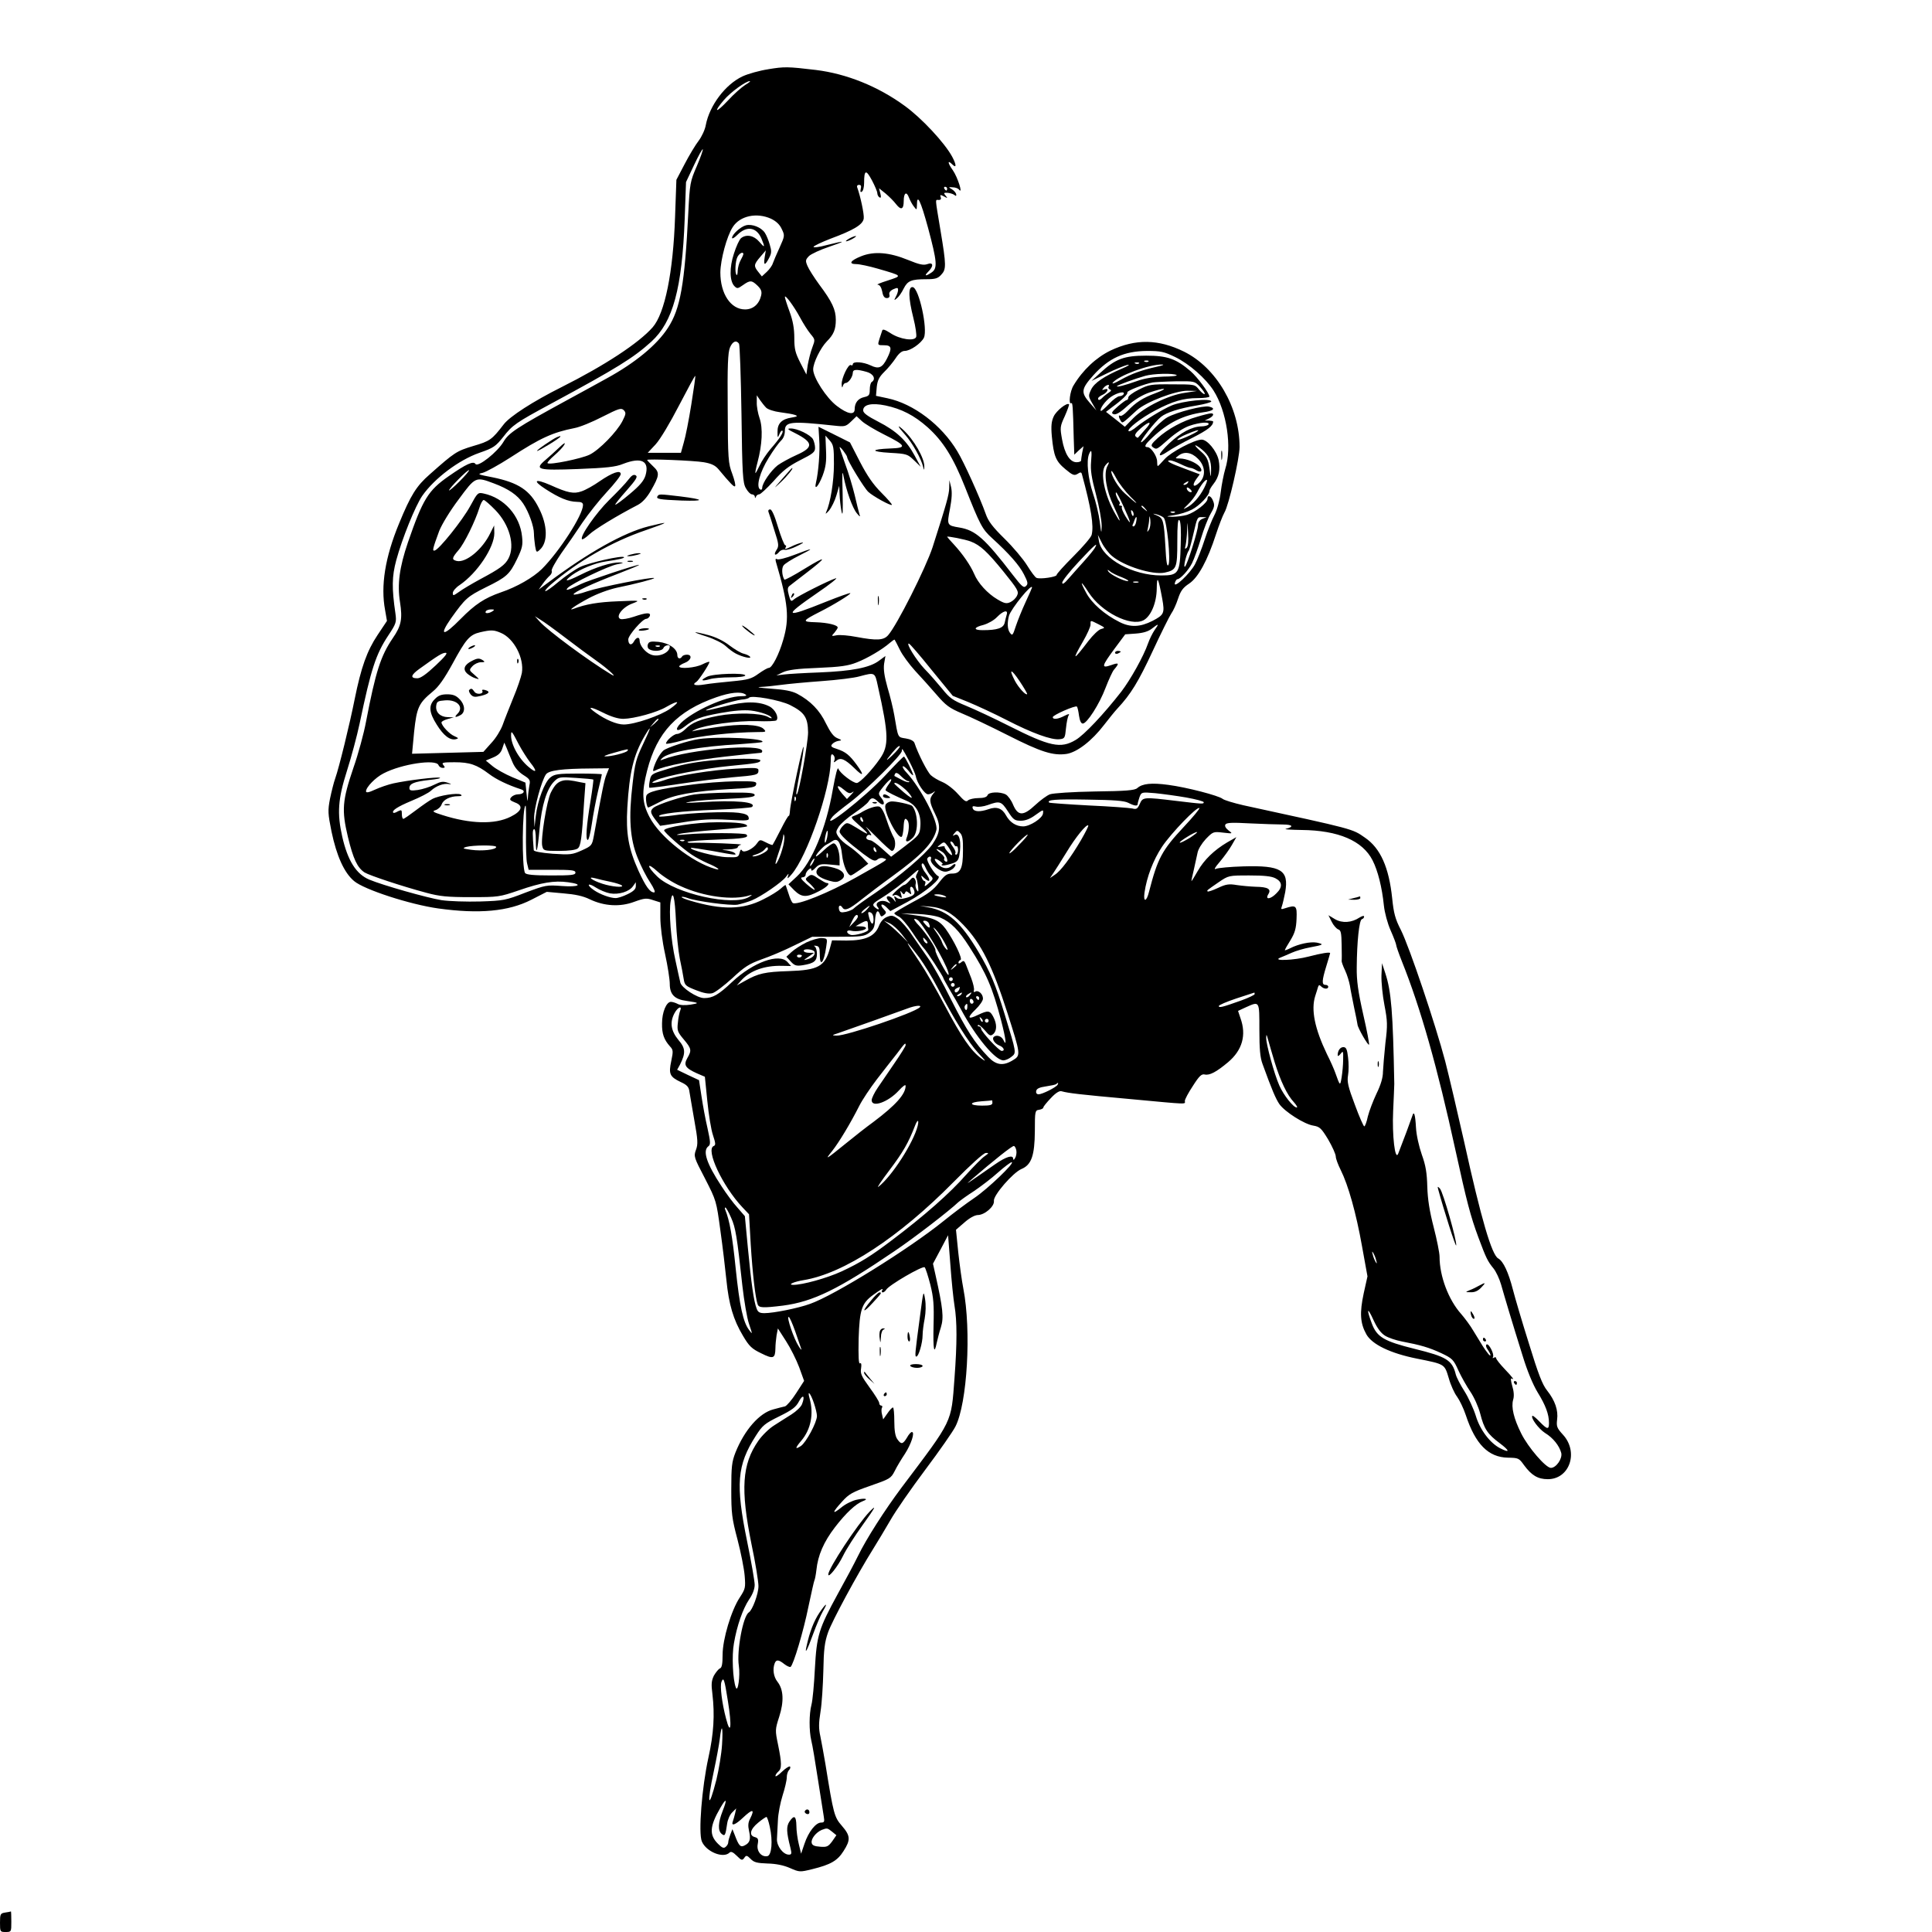 <?xml version="1.0" standalone="no"?>
<!DOCTYPE svg PUBLIC "-//W3C//DTD SVG 20010904//EN"
 "http://www.w3.org/TR/2001/REC-SVG-20010904/DTD/svg10.dtd">
<svg version="1.0" xmlns="http://www.w3.org/2000/svg"
 width="1024pt" height="1024pt" viewBox="0 0 1024 1024"
 preserveAspectRatio="xMidYMid meet">

<g transform="translate(0,1024) scale(0.1,-0.1)"
fill="#000000" stroke="none">
<path d="M4072 9873 c-46 -7 -107 -24 -137 -38 -91 -43 -174 -154 -194 -257
-4 -25 -22 -63 -38 -84 -17 -22 -50 -77 -74 -123 l-44 -84 -7 -196 c-10 -294
-54 -512 -119 -586 -74 -84 -254 -202 -483 -317 -150 -75 -274 -155 -306 -197
-63 -82 -73 -89 -162 -115 -89 -27 -98 -33 -230 -150 -71 -62 -101 -110 -163
-261 -74 -179 -98 -330 -74 -458 l10 -58 -50 -75 c-56 -84 -87 -171 -121 -339
-26 -131 -83 -364 -103 -420 -8 -22 -20 -71 -28 -109 -12 -63 -11 -78 8 -173
27 -129 67 -219 120 -263 53 -45 296 -124 446 -145 216 -30 372 -16 493 46
l82 42 88 -8 c62 -5 104 -14 139 -31 77 -37 161 -42 236 -14 55 20 66 21 101
9 l38 -12 0 -79 c0 -46 10 -126 25 -194 14 -64 25 -135 25 -159 0 -56 26 -82
89 -90 68 -10 70 -12 20 -20 -29 -4 -55 -3 -67 4 -11 6 -28 11 -36 11 -24 0
-47 -55 -47 -114 -1 -55 10 -86 42 -122 17 -18 18 -25 7 -77 -15 -70 -8 -84
50 -112 33 -15 43 -26 46 -50 3 -16 14 -85 26 -152 19 -105 20 -127 9 -157
-13 -35 -11 -40 48 -153 60 -117 60 -119 81 -273 12 -85 26 -204 32 -263 13
-131 37 -212 88 -297 33 -56 47 -69 97 -93 64 -32 74 -28 75 28 0 17 3 47 6
67 l7 37 43 -67 c24 -37 55 -99 70 -139 l26 -72 -42 -65 c-23 -36 -50 -67 -59
-70 -9 -2 -37 -9 -62 -16 -74 -19 -153 -109 -201 -229 -19 -49 -22 -74 -22
-196 0 -126 3 -152 33 -265 18 -69 35 -155 38 -192 5 -63 4 -69 -26 -115 -45
-68 -91 -221 -91 -304 0 -49 -4 -68 -14 -72 -8 -3 -22 -21 -32 -38 -13 -27
-15 -45 -8 -98 13 -110 7 -210 -21 -336 -35 -159 -54 -400 -35 -445 23 -55
114 -92 147 -59 7 7 18 3 38 -17 25 -25 29 -26 40 -11 10 15 14 14 34 -6 17
-18 34 -22 89 -24 44 -1 85 -9 119 -24 50 -22 53 -22 118 -6 98 24 134 45 166
96 38 59 37 81 -9 134 -40 46 -44 60 -87 327 -9 52 -21 119 -27 148 -9 40 -9
69 1 130 7 42 13 140 15 217 2 113 7 152 25 203 21 60 153 305 240 444 22 35
62 102 90 150 27 48 111 169 186 269 75 100 146 202 159 228 63 123 85 509 42
731 -8 41 -20 128 -27 193 l-12 119 44 38 c27 24 54 39 71 40 37 0 90 46 86
75 -4 29 101 150 146 169 53 22 70 71 71 201 0 106 1 110 23 113 12 2 22 7 22
12 0 5 18 27 40 50 26 28 46 40 57 36 36 -10 94 -17 360 -41 323 -30 293 -29
293 -10 0 8 19 44 43 80 33 52 46 64 62 60 26 -6 62 13 124 65 76 64 98 144
66 233 l-13 39 41 19 c74 33 72 36 72 -119 0 -102 4 -148 17 -182 50 -138 70
-184 89 -212 29 -41 133 -107 180 -114 34 -6 42 -13 79 -74 22 -38 40 -78 40
-90 0 -11 12 -43 26 -71 40 -80 82 -229 113 -404 l29 -160 -20 -90 c-22 -103
-19 -158 14 -217 30 -54 128 -101 268 -129 150 -30 146 -28 169 -104 10 -36
30 -80 44 -98 13 -18 34 -61 46 -97 51 -155 120 -224 223 -226 56 -1 59 -2 86
-40 40 -54 73 -74 126 -74 116 0 165 145 79 237 -31 34 -34 43 -30 78 7 50
-11 102 -53 155 -25 31 -47 88 -96 248 -36 114 -74 243 -85 286 -24 93 -51
151 -78 166 -34 18 -90 207 -181 620 -34 151 -79 343 -100 425 -52 197 -189
604 -235 696 -30 58 -38 89 -46 167 -17 164 -62 266 -144 322 -69 48 -52 43
-645 172 -52 12 -102 27 -110 34 -21 17 -189 61 -288 74 -89 12 -137 7 -164
-17 -13 -12 -59 -16 -225 -18 -119 -2 -221 -9 -238 -15 -16 -6 -50 -31 -77
-56 -64 -60 -92 -60 -118 0 -10 25 -28 49 -39 55 -30 16 -91 14 -97 -4 -4 -10
-20 -15 -48 -15 -23 0 -48 -6 -55 -12 -10 -11 -20 -4 -54 34 -23 26 -60 54
-82 63 -22 9 -49 25 -61 36 -19 17 -69 116 -87 171 -4 11 -21 20 -46 24 -44 7
-40 0 -61 123 -6 35 -22 101 -36 147 -17 61 -22 96 -18 126 l7 41 -34 -25
c-49 -37 -143 -55 -314 -62 -82 -3 -168 -8 -190 -11 l-40 -5 35 17 c26 12 74
19 185 23 120 5 161 11 206 29 57 22 136 69 176 104 13 11 24 19 25 16 2 -2
14 -26 28 -54 13 -27 50 -77 80 -110 31 -33 82 -90 114 -127 49 -57 68 -71
134 -99 42 -17 151 -69 242 -115 179 -91 242 -110 313 -100 56 9 134 69 199
154 24 31 56 71 71 87 71 76 111 142 186 303 44 95 89 185 99 200 11 15 27 51
36 79 14 42 26 58 59 80 48 32 97 122 142 261 15 46 35 98 45 116 23 38 80
287 80 347 0 210 -123 420 -294 505 -136 67 -257 69 -390 6 -76 -37 -147 -103
-196 -185 -19 -30 -28 -103 -12 -94 7 5 9 -16 13 -185 l3 -88 24 23 25 22 -7
-34 c-3 -18 -6 -37 -6 -42 0 -5 -11 -9 -24 -9 -35 0 -63 44 -77 122 -11 62
-11 67 15 123 14 32 24 60 22 62 -11 11 -67 -34 -81 -64 -12 -26 -15 -50 -10
-106 10 -105 21 -132 72 -174 38 -32 47 -35 64 -25 15 10 20 10 23 0 50 -184
64 -274 52 -323 -3 -13 -47 -64 -96 -113 -50 -50 -90 -94 -90 -100 0 -10 -86
-23 -106 -15 -7 2 -29 32 -50 66 -21 34 -75 98 -120 142 -62 61 -86 92 -99
130 -32 90 -116 276 -151 333 -83 139 -232 252 -370 281 l-61 13 4 47 c4 36
13 53 40 80 19 18 46 51 60 72 17 26 33 39 48 39 30 0 87 40 102 70 21 46 -26
262 -59 268 -25 5 -24 -56 3 -163 12 -47 18 -92 15 -101 -9 -24 -86 -13 -136
20 -29 19 -42 23 -44 14 -2 -7 -9 -28 -15 -45 -10 -33 -10 -33 25 -33 40 0 43
-15 16 -69 -25 -50 -44 -59 -87 -38 -40 19 -95 23 -95 6 0 -5 -4 -8 -10 -4
-13 8 -50 -69 -49 -102 1 -17 3 -21 6 -10 2 9 9 17 15 17 15 0 37 31 38 53 0
20 19 21 73 6 37 -10 51 -39 27 -54 -5 -3 -10 -21 -10 -40 0 -29 -4 -34 -30
-40 -32 -7 -50 -30 -50 -64 0 -33 -38 -26 -94 17 -56 42 -126 151 -126 194 0
35 39 114 72 148 37 37 48 64 48 115 0 53 -19 95 -88 187 -27 37 -55 81 -62
98 -12 28 -11 33 8 53 12 11 59 33 104 48 97 33 93 36 -10 10 -40 -11 -72 -15
-70 -9 2 5 42 24 88 42 127 47 174 76 178 108 3 23 -18 119 -34 163 -4 9 0 15
9 15 11 0 13 -6 9 -22 -3 -14 -2 -19 6 -14 7 4 12 25 12 46 0 70 10 73 41 15
16 -30 29 -61 29 -69 0 -8 5 -18 11 -22 9 -5 10 1 5 21 l-7 27 35 -28 c19 -16
44 -41 56 -57 26 -33 40 -27 40 18 0 43 15 53 28 17 6 -15 17 -36 26 -47 15
-20 15 -19 16 7 0 65 19 26 59 -120 48 -180 51 -214 19 -236 -32 -22 -42 -20
-18 4 30 30 27 52 -5 40 -20 -7 -41 -3 -102 22 -100 41 -180 47 -248 20 -58
-23 -70 -42 -26 -42 17 0 68 -11 113 -24 134 -39 132 -37 53 -63 -38 -12 -62
-22 -53 -22 11 -1 19 -13 24 -36 4 -25 12 -35 24 -35 12 0 17 6 14 18 -3 11 4
21 21 29 21 9 25 9 25 -4 0 -8 -5 -24 -12 -36 -10 -20 -10 -21 6 -8 10 8 26
31 36 52 21 41 40 49 121 49 45 0 60 4 77 23 28 29 28 49 -3 235 -30 181 -29
162 -9 162 10 0 14 5 10 15 -5 13 -2 14 17 4 20 -11 21 -11 9 4 -12 14 -10 16
10 15 13 -1 29 -6 36 -11 9 -8 12 -6 10 4 -2 8 -12 19 -23 26 -19 11 -19 12 5
10 14 0 29 -6 33 -12 23 -29 -7 66 -33 103 -28 39 -29 57 -2 30 22 -22 22 -2
-1 41 -40 74 -162 205 -252 270 -141 103 -308 170 -470 190 -151 18 -167 18
-253 4z m-122 -83 c-19 -12 -61 -49 -92 -83 -64 -68 -80 -66 -21 3 36 42 116
100 137 100 6 0 -5 -9 -24 -20z m-257 -431 c-35 -81 -37 -90 -45 -249 -19
-377 -42 -507 -108 -608 -58 -90 -173 -185 -325 -268 -39 -22 -133 -73 -208
-114 -270 -147 -310 -174 -338 -221 -32 -55 -137 -138 -149 -118 -11 17 -49 0
-142 -65 -109 -76 -137 -122 -216 -351 -45 -132 -57 -222 -42 -316 14 -89 7
-126 -38 -191 -64 -94 -91 -177 -142 -443 -11 -60 -41 -171 -67 -245 -59 -174
-63 -223 -29 -366 28 -116 50 -163 88 -188 26 -16 197 -73 328 -108 70 -19
111 -23 235 -23 147 0 152 1 255 36 118 41 187 53 260 43 85 -11 59 -27 -32
-20 -81 6 -86 5 -193 -35 -105 -41 -116 -43 -240 -47 -72 -2 -164 1 -205 7
-75 12 -312 79 -383 109 -69 29 -114 100 -143 227 -28 125 -23 199 25 350 23
72 53 184 67 250 61 291 86 367 152 467 42 63 44 71 38 115 -20 137 -19 197 4
283 31 115 101 288 138 342 65 93 194 190 303 228 75 26 86 34 126 84 49 63
66 75 253 176 352 190 437 243 532 329 115 105 163 281 177 651 l7 195 42 89
c23 49 44 87 47 85 2 -3 -12 -43 -32 -90z m1327 -119 c0 -5 -2 -10 -4 -10 -3
0 -8 5 -11 10 -3 6 -1 10 4 10 6 0 11 -4 11 -10z m-934 -159 c27 -13 46 -30
57 -54 17 -35 17 -37 -11 -99 -16 -35 -32 -72 -36 -84 -3 -11 -18 -32 -32 -45
l-26 -24 -19 24 c-25 31 -24 39 11 80 l29 34 -6 -36 c-7 -45 1 -47 23 -5 14
26 14 38 4 71 -6 22 -18 51 -26 63 -19 29 -67 48 -100 40 -28 -7 -74 -48 -74
-67 0 -6 12 0 27 15 50 51 103 43 129 -19 20 -48 18 -51 -12 -16 -28 33 -68
41 -96 19 -9 -7 -26 -44 -38 -82 -25 -75 -23 -147 3 -173 14 -14 18 -13 45 6
38 27 47 26 78 -4 19 -19 23 -31 18 -52 -11 -46 -43 -73 -85 -73 -76 0 -131
83 -131 196 1 68 34 192 66 241 38 59 126 78 202 44z m-146 -188 c-1 -5 -7
-19 -15 -33 -8 -14 -14 -38 -15 -54 0 -16 -3 -27 -6 -23 -10 10 -7 73 5 96 11
20 31 29 31 14z m300 -335 c17 -32 42 -71 56 -88 25 -30 25 -30 9 -73 -9 -23
-19 -65 -24 -92 l-7 -50 -32 62 c-27 53 -32 73 -32 132 0 49 -7 90 -25 139
-14 38 -25 73 -25 78 0 16 48 -49 80 -108z m-323 -140 c4 -7 10 -175 13 -373
4 -320 7 -364 23 -392 10 -18 24 -33 32 -33 8 0 15 -6 16 -12 0 -10 2 -10 6 0
2 6 10 12 17 12 7 0 41 32 76 70 49 56 79 79 141 111 68 34 79 43 79 65 0 14
-5 34 -11 46 -13 23 -83 58 -119 57 -20 0 -16 -5 25 -25 96 -49 98 -75 8 -115
-38 -17 -83 -42 -101 -55 -36 -28 -82 -95 -82 -119 0 -9 -5 -13 -11 -9 -23 14
-2 91 45 167 25 41 55 82 66 92 12 11 20 31 20 51 0 50 31 53 263 28 54 -6 60
-5 88 22 l29 28 28 -26 c15 -14 68 -46 118 -71 118 -59 123 -71 32 -74 -105
-4 -105 -17 -1 -23 89 -5 94 -7 128 -40 l35 -34 -32 59 c-43 80 -97 131 -193
180 -58 30 -80 46 -80 60 0 31 45 41 118 26 85 -18 152 -52 224 -116 81 -73
135 -158 198 -317 79 -200 91 -223 143 -270 91 -83 144 -143 169 -192 21 -41
23 -51 11 -62 -12 -12 -22 -3 -70 59 -149 194 -198 237 -283 251 -66 11 -67
12 -50 99 10 53 12 89 6 115 l-9 37 -1 -41 c-1 -37 -14 -83 -88 -314 -36 -110
-190 -416 -236 -467 -24 -27 -60 -29 -167 -9 -41 8 -88 12 -105 9 -29 -6 -30
-5 -12 14 9 11 17 23 17 27 0 13 -53 26 -117 28 -74 2 -72 7 22 55 74 37 167
95 162 99 -2 3 -60 -18 -128 -45 -223 -90 -232 -81 -49 45 69 47 114 83 100
79 -36 -11 -202 -94 -222 -112 -15 -13 -18 -11 -27 23 -8 29 -7 40 3 48 8 6
47 37 88 68 115 88 113 97 -5 25 -58 -36 -108 -63 -110 -59 -13 23 -15 61 -4
75 6 9 44 33 82 52 86 43 79 44 -25 4 -44 -17 -85 -27 -91 -23 -8 5 -10 1 -7
-12 66 -224 73 -301 39 -416 -22 -77 -59 -148 -76 -148 -7 0 -31 -14 -55 -31
-37 -27 -55 -32 -139 -40 -53 -5 -120 -12 -148 -17 -49 -8 -68 -2 -42 14 12 7
69 94 69 105 0 4 -17 -2 -37 -12 -37 -19 -123 -26 -123 -11 0 4 14 13 30 19
34 13 41 43 11 43 -11 0 -23 -4 -26 -10 -10 -16 -25 -11 -25 8 0 33 -45 64
-100 70 -41 4 -51 1 -56 -13 -4 -10 -1 -21 7 -26 22 -14 69 -10 75 6 6 15 34
21 34 8 -1 -34 -62 -59 -101 -42 -30 12 -59 49 -59 74 0 21 -17 19 -30 -5 -13
-24 -30 -18 -30 11 0 22 76 109 95 109 7 0 15 7 19 15 7 20 -18 19 -85 -4 -30
-10 -61 -15 -70 -12 -29 11 10 63 62 82 44 17 44 17 -76 12 -103 -4 -170 -15
-235 -40 -35 -13 9 18 80 56 45 24 105 46 150 56 94 19 201 47 197 51 -8 8
-289 -48 -354 -70 -40 -14 -73 -21 -73 -16 0 11 102 58 238 110 62 24 111 44
109 46 -4 5 -276 -85 -309 -102 -16 -8 -40 -19 -54 -25 -22 -8 -25 -7 -16 4
20 23 215 117 262 126 37 7 39 9 14 10 -43 1 -127 -25 -208 -66 -76 -38 -94
-39 -44 -1 44 32 122 64 178 72 75 11 102 18 97 23 -10 10 -183 -29 -232 -52
-27 -13 -79 -49 -115 -79 -35 -30 -67 -52 -70 -49 -3 3 11 18 30 35 145 124
323 227 503 288 127 44 131 49 14 20 -131 -33 -318 -138 -532 -298 l-50 -37
22 31 c12 17 29 36 37 43 8 7 13 18 10 25 -3 7 20 48 50 92 31 43 82 117 113
164 32 47 90 120 130 163 40 43 73 85 73 94 0 24 -45 8 -112 -38 -31 -22 -74
-46 -95 -53 -42 -15 -73 -9 -166 33 -83 36 -97 25 -26 -21 74 -48 121 -67 167
-68 24 0 32 -5 32 -17 0 -52 -125 -246 -218 -339 -46 -45 -132 -95 -218 -124
-86 -30 -136 -63 -212 -140 -93 -95 -118 -93 -51 3 76 106 86 115 184 164 110
54 126 68 166 151 27 56 31 73 26 118 -11 111 -95 205 -203 228 -31 7 -33 5
-72 -67 -41 -75 -165 -230 -188 -235 -14 -4 -11 9 24 104 14 35 57 106 103
167 89 121 90 121 186 85 78 -29 126 -62 156 -107 30 -45 57 -121 57 -159 0
-15 3 -44 6 -65 6 -36 8 -37 25 -21 44 39 42 130 -5 221 -47 95 -109 135 -245
163 -79 15 -83 17 -52 24 18 5 84 41 146 81 160 104 224 133 340 156 28 5 94
32 148 60 87 44 99 48 113 35 13 -14 12 -20 -7 -58 -30 -58 -123 -153 -174
-178 -43 -21 -213 -56 -223 -45 -3 3 13 21 36 41 23 20 47 45 53 57 8 14 -2 9
-27 -15 -22 -21 -54 -50 -73 -66 -60 -51 -43 -56 172 -48 152 6 200 11 239 27
98 38 142 16 119 -62 -9 -28 -30 -53 -84 -98 -39 -33 -73 -58 -76 -56 -2 2 25
36 60 75 50 57 60 73 49 80 -11 7 -22 1 -40 -23 -13 -18 -59 -66 -101 -107
-70 -69 -158 -195 -144 -208 3 -3 20 8 38 25 28 27 146 99 258 157 24 13 47
38 68 74 47 82 49 97 12 131 -17 16 -31 31 -31 33 0 7 247 -3 300 -12 41 -7
61 -17 78 -37 65 -78 83 -96 88 -90 4 4 -3 33 -15 66 -21 55 -23 76 -24 347
-2 225 1 296 12 322 14 33 34 41 48 20z m2311 -70 c76 -37 163 -114 204 -178
70 -110 99 -301 62 -416 -8 -27 -19 -82 -24 -123 -5 -42 -19 -93 -33 -120 -13
-25 -37 -84 -52 -131 -15 -47 -38 -105 -51 -130 -26 -50 -116 -134 -107 -100
3 11 9 20 13 20 15 0 59 47 78 85 11 22 32 81 47 130 15 50 38 109 51 131 20
34 23 46 14 68 -10 28 -30 36 -30 12 0 -21 -65 -71 -109 -85 -21 -6 -56 -10
-77 -10 -37 1 -37 2 11 9 28 4 69 17 92 29 40 20 93 76 93 98 0 6 9 22 21 37
30 38 38 78 28 128 -11 49 -60 108 -90 108 -38 0 -163 -66 -196 -103 -18 -20
-34 -37 -36 -37 -3 0 -4 11 -4 24 0 28 -32 75 -50 76 -22 0 -15 14 25 51 83
79 164 119 270 134 54 7 68 21 30 30 -30 7 -170 -29 -221 -57 -23 -13 -62 -49
-87 -80 -24 -31 -48 -54 -52 -52 -8 5 74 110 106 135 29 23 97 45 189 60 42 7
77 17 77 21 0 19 -153 3 -210 -21 -48 -20 -145 -80 -183 -111 -21 -18 -41 -29
-45 -25 -11 10 67 71 142 110 91 48 148 65 224 65 34 0 62 4 62 8 0 18 -64
104 -100 135 -77 66 -124 82 -235 82 -117 0 -163 -17 -243 -91 l-47 -43 80 39
c44 22 94 42 110 46 17 3 6 -5 -27 -19 -96 -41 -148 -76 -165 -112 -15 -32
-15 -35 6 -72 l22 -38 -35 40 c-48 55 -46 73 19 146 82 91 163 128 284 129 74
0 91 -4 149 -32z m-141 -24 c-3 -3 -12 -4 -19 -1 -8 3 -5 6 6 6 11 1 17 -2 13
-5z m-50 -10 c-3 -3 -12 -4 -19 -1 -8 3 -5 6 6 6 11 1 17 -2 13 -5z m93 -18
c-84 -19 -130 -36 -190 -69 -31 -18 -49 -24 -42 -15 30 37 194 98 262 96 14 0
0 -6 -30 -12z m106 -44 c7 -4 -25 -8 -70 -8 -55 -2 -100 -9 -141 -24 -62 -22
-105 -33 -105 -27 0 5 99 41 150 55 42 12 150 15 166 4z m-2572 -156 c-13 -82
-31 -173 -40 -202 l-15 -54 -88 0 -88 0 42 45 c24 26 76 113 124 206 46 88 84
159 86 157 2 -2 -8 -70 -21 -152z m2697 93 c16 -18 27 -34 24 -37 -3 -4 -16 7
-29 22 -23 29 -23 29 -143 29 -113 1 -124 -1 -177 -28 -31 -15 -56 -34 -56
-42 0 -7 -3 -13 -8 -13 -4 0 -25 -15 -47 -34 -33 -29 -37 -36 -23 -41 12 -5
35 8 74 44 39 34 77 57 117 71 82 27 107 25 31 -4 -67 -25 -104 -48 -148 -95
-16 -17 -33 -28 -38 -25 -11 7 -10 -7 2 -26 10 -15 5 -18 86 56 49 44 206 104
269 103 l50 -1 -65 -10 c-86 -12 -213 -74 -273 -134 l-45 -46 -50 40 -50 39
31 24 c54 39 87 71 82 79 -5 8 93 46 135 53 14 2 69 5 123 6 99 1 99 1 128
-30z m-485 2 c-4 -5 0 -12 6 -15 10 -3 8 -8 -4 -16 -9 -6 -24 -17 -32 -25 -16
-17 -26 -19 -26 -7 0 5 11 14 25 20 27 13 35 38 9 28 -14 -5 -15 -4 -4 9 13
16 35 21 26 6z m79 -41 c-3 -5 -13 -10 -22 -10 -9 0 -34 -18 -55 -41 -22 -23
-41 -39 -43 -37 -9 9 23 54 54 75 34 23 77 32 66 13z m-1894 -71 c9 -9 42 -20
74 -24 32 -4 67 -10 78 -14 17 -6 14 -9 -17 -14 -53 -8 -76 -32 -75 -76 0 -33
1 -34 10 -12 5 13 12 21 16 18 7 -8 -14 -41 -64 -98 -21 -25 -47 -64 -57 -87
-11 -23 -21 -41 -22 -39 -2 2 3 27 11 57 25 94 29 181 11 233 -9 26 -16 64
-15 85 l0 37 17 -25 c9 -13 24 -32 33 -41z m2008 -116 c-18 -21 -35 -40 -37
-42 -1 -3 -7 0 -13 6 -7 7 1 20 26 42 49 43 66 39 24 -6z m302 -106 c37 -31
49 -59 48 -109 -1 -43 -2 -43 -9 12 -7 46 -14 60 -46 88 -20 17 -33 32 -28 32
5 -1 21 -11 35 -23z m-588 -64 c-4 -45 2 -84 26 -174 17 -65 30 -137 30 -165
-1 -46 -2 -45 -10 21 -5 39 -21 106 -36 150 -26 78 -36 171 -21 208 13 31 16
18 11 -40z m566 16 c40 -39 43 -94 8 -127 -30 -29 -42 -17 -17 18 l19 26 -80
30 c-77 28 -106 44 -76 44 7 0 32 -9 55 -20 22 -11 46 -20 52 -20 5 0 19 -5
30 -12 25 -16 37 -4 19 18 -18 22 -71 44 -106 44 -26 0 -26 1 -7 15 31 24 69
18 103 -16z m-480 -40 c-20 -39 -6 -129 34 -212 38 -81 42 -100 10 -44 -59
100 -84 224 -54 261 19 23 24 20 10 -5z m-3434 -81 c-30 -30 -55 -51 -55 -47
0 11 100 112 106 107 2 -3 -21 -30 -51 -60z m3558 -82 c52 -50 32 -39 -31 19
-34 30 -72 93 -72 117 1 7 12 -9 26 -36 14 -27 49 -72 77 -100z m389 47 c-25
-48 -60 -87 -92 -103 -22 -12 -21 -10 6 16 17 16 39 45 49 64 19 39 46 72 52
66 3 -2 -4 -21 -15 -43z m-87 27 c-3 -5 -12 -10 -18 -10 -7 0 -6 4 3 10 19 12
23 12 15 0z m21 -47 c-7 -7 -26 7 -26 19 0 6 6 6 15 -2 9 -7 13 -15 11 -17z
m-360 -79 c40 -88 43 -105 9 -50 -13 22 -22 43 -19 48 3 4 0 8 -7 8 -7 0 -9 3
-6 7 4 3 3 11 -2 17 -11 15 -22 46 -15 46 3 0 21 -34 40 -76z m-3330 -18 c75
-78 105 -187 69 -256 -18 -34 -45 -54 -150 -110 -44 -24 -95 -54 -112 -67 -30
-21 -33 -22 -33 -6 0 10 16 29 36 42 94 64 184 200 184 275 l-1 41 -20 -40
c-42 -88 -131 -160 -179 -148 -27 7 -25 16 10 57 31 35 89 154 111 225 7 23
17 41 23 41 5 0 33 -24 62 -54z m3445 7 c13 -16 12 -17 -3 -4 -10 7 -18 15
-18 17 0 8 8 3 21 -13z m-63 -34 c-3 -8 -7 -3 -11 10 -4 17 -3 21 5 13 5 -5 8
-16 6 -23z m219 15 c-3 -3 -12 -4 -19 -1 -8 3 -5 6 6 6 11 1 17 -2 13 -5z
m-59 -28 c17 -16 38 -227 25 -250 -7 -13 -12 14 -16 96 -8 139 -12 152 -45
166 -26 11 -26 11 -2 6 14 -4 31 -11 38 -18z m-78 -63 c-10 -16 -11 -15 -6 7
3 14 7 36 7 50 2 19 3 18 6 -7 2 -18 -1 -41 -7 -50z m-68 42 c-2 -14 -9 -25
-14 -25 -5 0 -7 3 -5 8 2 4 7 15 10 25 9 25 15 21 9 -8z m351 15 c-15 -6 -23
-18 -23 -33 0 -28 -56 -207 -69 -220 -5 -5 -5 10 1 34 6 24 14 46 18 49 3 3
14 41 24 85 22 96 22 95 49 94 l22 0 -22 -9z m-115 -138 c-4 -151 -11 -162
-103 -162 -150 0 -312 88 -330 180 l-6 35 21 -42 c12 -24 36 -55 54 -70 64
-54 214 -101 279 -88 63 14 67 24 67 164 0 90 3 122 11 114 7 -7 10 -53 7
-131z m31 -16 c-9 -8 -10 -5 -5 14 3 14 7 50 8 80 2 52 2 51 5 -14 3 -45 0
-73 -8 -80z m-1144 34 c50 -19 88 -54 174 -160 75 -93 82 -105 72 -126 -6 -14
-22 -29 -35 -35 -21 -10 -32 -8 -69 14 -53 31 -104 87 -124 136 -19 44 -60
104 -107 155 -20 21 -36 40 -36 41 0 5 97 -14 125 -25z m658 -34 c-5 -9 -30
-40 -56 -69 -26 -28 -62 -70 -82 -92 -24 -28 -35 -35 -35 -23 0 9 39 59 88
111 83 89 105 108 85 73z m144 -156 c26 -11 40 -19 30 -20 -22 0 -93 35 -103
52 -6 10 -4 10 9 0 8 -8 37 -22 64 -32z m213 -113 c14 -77 10 -86 -52 -118
-65 -33 -117 -35 -174 -6 -80 40 -147 99 -177 155 -36 66 -29 67 13 2 67 -104
221 -182 290 -148 40 21 70 92 71 168 1 74 8 60 29 -53z m-127 86 c-7 -2 -19
-2 -25 0 -7 3 -2 5 12 5 14 0 19 -2 13 -5z m-563 -27 c0 -2 -15 -36 -34 -77
-19 -41 -42 -98 -52 -128 -16 -49 -18 -52 -31 -35 -14 19 -15 54 -5 91 12 38
122 174 122 149z m-2860 -126 c-20 -13 -43 -13 -35 0 3 6 16 10 28 10 18 0 19
-2 7 -10z m2726 -17 c-3 -10 -8 -30 -11 -44 -7 -28 -38 -39 -117 -39 -51 0
-48 15 5 28 24 7 55 24 72 42 32 33 59 40 51 13z m-2341 -122 c55 -42 129 -97
166 -123 60 -42 119 -97 79 -73 -124 75 -336 232 -380 281 l-25 28 30 -19 c17
-10 75 -52 130 -94z m2828 70 c35 -18 36 -19 13 -25 -13 -3 -43 -32 -67 -63
-81 -107 -90 -108 -29 -3 22 38 40 78 40 89 0 25 -3 25 43 2z m297 -30 c-11
-16 -27 -48 -35 -71 -24 -69 -93 -192 -142 -256 -92 -118 -196 -229 -242 -256
-79 -47 -136 -35 -354 75 -79 40 -180 87 -226 106 -71 29 -88 41 -127 90 -26
31 -67 79 -94 106 -45 48 -99 136 -83 134 5 0 59 -63 120 -139 l113 -138 82
-33 c46 -19 137 -61 203 -95 136 -70 238 -107 281 -102 27 3 29 6 34 58 3 30
9 61 14 68 6 10 0 9 -22 -2 -34 -18 -62 -21 -62 -7 0 11 121 64 128 56 3 -3 8
-24 11 -48 4 -27 11 -42 20 -42 22 0 88 102 121 190 17 44 37 87 44 95 30 35
28 40 -14 25 -55 -19 -52 -7 19 89 l55 74 56 4 c39 3 66 11 85 26 37 29 40 28
15 -7z m-3466 -15 c70 -29 125 -134 112 -213 -4 -21 -24 -81 -46 -133 -21 -52
-47 -117 -56 -143 -10 -27 -36 -70 -60 -95 l-42 -47 -188 -5 c-104 -3 -189 -5
-190 -5 0 0 5 52 11 117 14 129 24 151 99 213 31 25 61 68 105 148 70 129 90
153 146 166 57 13 72 13 109 -3z m843 -72 c-3 -3 -12 -4 -19 -1 -8 3 -5 6 6 6
11 1 17 -2 13 -5z m-1188 -101 c-50 -47 -80 -68 -97 -68 -39 0 -35 17 11 50
100 72 121 85 139 85 13 0 -3 -20 -53 -67z m3135 -152 c-7 -8 -46 35 -65 71
-34 66 -20 65 25 -2 24 -36 42 -67 40 -69z m-791 42 c58 -258 59 -315 11 -384
-41 -60 -107 -129 -123 -129 -21 0 -90 53 -97 75 -5 13 -15 -28 -30 -110 -35
-204 -111 -387 -191 -461 l-44 -41 31 -32 c39 -38 65 -39 130 -5 45 23 64 44
41 44 -4 0 -24 11 -44 24 -31 22 -38 23 -54 10 -17 -13 -17 -15 11 -39 15 -15
26 -28 24 -31 -3 -2 -22 12 -44 31 -28 25 -34 34 -21 35 9 0 17 6 17 14 0 7 7
19 15 26 12 10 15 10 15 -1 0 -7 9 -3 21 10 19 20 29 23 75 19 l54 -5 0 33 c0
42 -16 84 -32 84 -7 0 -30 -16 -51 -36 -21 -20 -40 -35 -42 -33 -5 6 38 54 55
62 8 4 22 12 32 19 27 19 44 -5 51 -72 6 -56 29 -110 47 -110 4 0 26 14 50 31
l42 31 -33 35 c-19 19 -51 46 -71 59 -21 13 -45 35 -54 49 -15 23 -15 27 2 54
11 16 47 48 82 71 35 24 69 51 75 61 15 24 26 24 53 -2 28 -26 40 -9 15 22
-18 23 -18 24 12 61 17 21 34 38 39 38 5 0 0 -12 -11 -26 -11 -15 -19 -29 -17
-33 5 -7 53 -31 112 -56 51 -21 77 -70 72 -135 -3 -43 -7 -47 -79 -103 l-76
-58 -47 42 c-26 24 -54 44 -62 45 -21 3 -27 11 -19 23 3 6 11 8 17 5 13 -8 3
11 -21 41 -9 11 16 -13 55 -52 39 -40 76 -73 81 -73 18 0 24 49 9 73 -7 12
-24 52 -36 89 -14 44 -28 69 -40 73 -17 5 -62 -10 -100 -34 -8 -5 -24 -12 -35
-16 -18 -6 -14 -11 30 -50 59 -52 55 -57 -14 -13 -50 30 -52 31 -71 13 -11
-10 -20 -25 -20 -32 0 -16 41 -54 126 -119 50 -37 61 -41 74 -30 9 8 23 11 35
6 21 -7 31 0 -150 -102 -142 -80 -311 -148 -333 -134 -5 3 -15 24 -22 48 -8
24 -15 45 -16 47 -2 1 -13 -7 -26 -19 -13 -12 -54 -38 -93 -57 -107 -55 -218
-57 -386 -7 -28 8 -49 17 -46 20 2 2 17 0 32 -6 45 -17 225 -41 264 -35 20 4
54 14 76 23 49 20 160 96 181 125 15 20 16 20 10 2 -5 -15 0 -12 19 10 83 95
205 450 208 599 0 36 3 43 13 35 7 -6 10 -18 7 -27 -6 -15 -4 -15 10 -4 22 19
45 9 95 -39 48 -48 55 -40 13 17 -38 52 -59 69 -104 84 -30 9 -36 15 -27 25 6
8 21 16 33 18 21 3 20 4 -6 15 -19 8 -36 31 -59 77 -33 70 -83 121 -153 158
-29 15 -68 22 -140 27 -55 4 -80 8 -55 9 25 1 74 6 110 11 36 5 133 14 215 20
83 6 173 17 200 25 83 22 82 23 98 -52z m-703 -43 c11 -7 5 -10 -23 -10 -80 0
-253 -78 -318 -142 -37 -37 -22 -52 20 -19 50 40 85 53 190 72 71 13 124 17
161 13 51 -6 110 -27 110 -40 0 -2 -10 0 -21 7 -39 20 -168 23 -263 5 -97 -19
-138 -35 -175 -72 -13 -13 -32 -24 -42 -24 -18 0 -59 -36 -59 -51 0 -4 39 3
88 17 81 23 262 43 397 44 46 0 48 1 32 17 -24 24 -122 28 -248 9 -58 -8 -115
-18 -125 -21 -10 -3 -5 1 12 9 52 24 221 47 326 44 53 -2 99 0 103 4 15 15 -6
58 -37 74 -54 28 -133 28 -238 0 -52 -13 -96 -23 -98 -21 -6 6 150 53 188 57
19 1 37 6 40 10 12 15 164 -12 218 -39 77 -39 94 -66 95 -145 0 -53 -47 -314
-59 -327 -7 -8 -4 12 16 119 11 58 20 116 19 130 -1 29 -69 -289 -72 -337 -1
-17 -4 -29 -6 -27 -3 2 -22 -31 -43 -73 -22 -43 -41 -79 -43 -81 -2 -2 -18 4
-35 13 -31 16 -33 16 -47 -4 -21 -31 -70 -54 -80 -39 -5 9 -9 5 -13 -12 -6
-24 -10 -25 -68 -23 -54 1 -200 39 -190 49 2 2 53 -6 113 -16 124 -23 133 -24
119 -11 -5 5 -25 11 -44 14 -30 3 -28 4 13 5 26 1 47 6 47 11 0 5 8 12 18 14
16 4 -197 12 -261 10 -16 -1 -26 2 -22 5 4 4 73 9 155 12 140 5 173 10 156 27
-9 9 -220 10 -316 1 -52 -5 -64 -4 -40 2 19 5 108 15 198 22 89 7 162 15 162
19 0 15 -47 21 -159 21 -112 0 -281 -26 -281 -43 0 -10 97 -96 145 -128 22
-15 60 -35 85 -46 53 -22 77 -41 40 -30 -121 34 -293 169 -347 274 -40 76 -43
130 -13 247 52 203 158 316 368 389 72 25 128 31 152 15z m-396 -75 c-53 -38
-190 -85 -248 -85 -37 0 -96 25 -148 62 -50 35 -30 35 38 1 44 -22 80 -33 108
-33 57 1 179 34 229 64 63 36 77 31 21 -9z m-64 -58 c0 -2 -10 -12 -22 -23
l-23 -19 19 23 c18 21 26 27 26 19z m-82 -132 c-36 -75 -43 -102 -55 -208 -22
-182 -14 -293 26 -392 17 -44 48 -104 67 -132 22 -34 29 -53 21 -53 -22 0 -44
30 -83 115 -53 118 -67 197 -59 335 11 187 33 278 91 378 40 68 36 49 -8 -43z
m-659 1 c17 -32 45 -76 62 -98 38 -47 33 -59 -9 -23 -55 46 -97 125 -93 174 1
19 5 15 40 -53z m-33 -95 c12 -29 31 -51 57 -68 35 -22 39 -28 33 -55 -3 -17
-7 -47 -8 -67 -1 -25 -3 -18 -7 22 l-6 59 -70 29 c-38 16 -86 43 -105 59 l-35
29 38 16 c27 11 42 25 49 47 l11 32 13 -30 c6 -16 20 -49 30 -73z m2014 36
c-24 -23 -35 -31 -25 -17 38 49 58 70 64 65 3 -3 -15 -25 -39 -48z m-1404 24
c-7 -11 -87 -31 -118 -30 -13 0 6 8 42 18 81 23 82 23 76 12z m1493 -55 c17
-33 33 -69 35 -80 6 -36 47 -96 65 -96 9 0 23 6 31 13 8 6 7 3 -3 -9 -23 -28
-22 -44 9 -107 32 -64 28 -100 -14 -162 -38 -54 -175 -171 -302 -257 -58 -39
-109 -76 -115 -83 -5 -6 -24 -14 -41 -18 -26 -5 -33 -3 -37 13 -5 21 7 27 18
10 12 -20 37 -9 98 40 34 27 109 84 167 126 157 114 216 177 233 245 11 43
-83 223 -157 303 -15 15 -24 31 -21 34 3 4 17 -7 30 -23 13 -17 24 -27 25 -23
0 11 -43 98 -49 98 -4 0 -48 -45 -100 -101 -109 -117 -349 -304 -278 -217 6 8
48 42 92 75 88 67 275 252 275 273 0 18 3 14 39 -54z m-2495 -21 c3 -8 13 -15
22 -15 13 0 14 3 4 15 -11 13 -3 15 59 15 81 0 118 -13 183 -62 38 -29 100
-59 171 -82 24 -8 12 -26 -17 -26 -13 0 -29 -7 -36 -15 -11 -13 -8 -17 19 -28
47 -17 38 -46 -23 -76 -84 -42 -214 -38 -361 9 -51 16 -56 20 -37 26 13 4 28
17 33 31 9 25 45 43 87 43 18 0 23 3 14 9 -17 10 -116 -5 -151 -24 -14 -7 -53
-34 -86 -59 -33 -25 -63 -46 -67 -46 -5 0 -8 11 -8 25 0 23 -2 24 -21 15 -11
-7 -22 -10 -24 -8 -11 11 21 32 95 63 46 19 93 43 104 54 28 26 68 41 97 35
14 -2 11 1 -7 7 -26 9 -38 7 -72 -10 -23 -12 -62 -24 -87 -28 -37 -5 -45 -3
-45 10 0 24 26 34 105 43 39 4 64 9 56 12 -15 5 -167 -13 -246 -30 -27 -6 -71
-21 -97 -33 -34 -16 -48 -18 -48 -9 0 22 51 74 93 95 96 50 278 77 291 44z
m891 -49 c-12 -28 -23 -82 -67 -324 -10 -53 -11 -55 -64 -79 -51 -23 -61 -24
-154 -18 -62 5 -100 12 -101 19 -7 88 -7 106 1 111 6 4 10 -19 10 -56 0 -93 9
-66 20 59 11 123 38 211 77 250 24 24 29 25 115 19 50 -3 91 -7 93 -9 1 -2 -5
-52 -15 -113 -22 -134 -27 -204 -15 -207 5 -2 15 37 22 86 7 49 22 127 33 174
11 46 20 85 20 88 0 2 -56 4 -124 4 -107 0 -127 -3 -148 -20 -31 -23 -69 -124
-78 -205 l-7 -60 -2 49 c-1 51 39 198 63 232 16 21 84 30 243 31 l91 1 -13
-32z m1598 -36 c6 0 8 -2 5 -5 -3 -3 -21 2 -39 12 -19 10 -36 19 -38 20 -1 1
0 7 4 13 4 7 16 2 32 -15 14 -14 30 -25 36 -25z m-24 -36 c18 -14 36 -35 42
-47 7 -12 -9 -3 -40 23 -28 24 -51 45 -51 47 0 10 22 0 49 -23z m-270 -22 c9
6 6 1 -7 -13 l-23 -24 -25 28 c-34 40 -30 54 7 23 26 -22 34 -24 48 -14z
m1769 -29 c50 -9 92 -20 92 -25 0 -10 -3 -10 -145 7 -174 21 -178 21 -194 -16
-12 -26 -17 -30 -40 -24 -14 3 -118 11 -231 16 -113 6 -207 13 -209 15 -15 15
33 19 201 16 144 -2 196 -6 218 -17 33 -17 50 -19 50 -6 0 5 5 22 10 37 10 26
11 26 83 20 39 -4 114 -14 165 -23z m-2071 -15 c-3 -8 -6 -5 -6 6 -1 11 2 17
5 13 3 -3 4 -12 1 -19z m1125 -58 c29 -45 36 -50 69 -50 24 0 50 10 78 31 41
29 42 30 39 7 -3 -25 -69 -68 -105 -68 -37 0 -70 21 -90 57 -21 39 -50 50 -94
34 -44 -15 -76 -14 -83 4 -4 12 0 14 17 10 12 -3 40 0 62 8 64 23 72 21 107
-33z m-2554 -107 c-1 -76 1 -153 6 -170 l8 -33 124 0 c104 0 124 -2 124 -15 0
-13 -21 -15 -129 -15 -93 0 -132 4 -138 13 -18 28 -15 357 3 357 2 0 3 -62 2
-137z m3487 25 c-117 -125 -139 -167 -185 -345 -13 -53 -31 -57 -24 -5 12 84
46 173 93 244 49 73 187 216 198 205 3 -3 -34 -48 -82 -99z m-1701 36 c3 -8 2
-12 -4 -9 -6 3 -10 10 -10 16 0 14 7 11 14 -7z m2225 -24 c53 0 61 -12 16 -23
-11 -3 27 -5 84 -6 195 -2 323 -57 376 -161 28 -55 50 -142 60 -240 4 -37 19
-94 36 -132 16 -36 29 -71 29 -76 0 -6 14 -46 31 -89 98 -244 188 -561 283
-998 60 -274 80 -351 122 -464 41 -110 49 -126 80 -164 13 -16 31 -54 40 -85
19 -67 57 -195 114 -377 25 -82 55 -154 80 -195 42 -68 60 -116 60 -162 0 -37
-9 -35 -50 7 -18 19 -35 33 -38 31 -10 -11 33 -69 67 -91 43 -26 76 -68 86
-106 7 -30 -27 -79 -55 -79 -27 0 -120 108 -157 182 -40 80 -54 140 -43 179 6
19 4 45 -5 74 -7 25 -9 42 -4 39 19 -12 7 5 -36 50 -25 26 -45 52 -45 57 0 6
-5 7 -12 3 -6 -4 -8 -3 -5 3 9 14 -22 75 -34 67 -5 -3 -3 -15 6 -27 21 -30 19
-45 -2 -16 -19 25 -23 32 -73 114 -16 28 -46 68 -65 90 -68 76 -115 201 -115
304 0 20 -14 90 -31 156 -22 85 -32 148 -34 215 -2 73 -8 112 -29 170 -15 43
-29 104 -31 144 -4 72 -11 91 -20 60 -5 -16 -51 -140 -74 -198 -17 -43 -33 97
-27 225 3 68 6 133 6 144 -7 381 -16 490 -47 585 l-18 55 -3 -65 c-1 -36 6
-107 16 -158 16 -84 17 -105 5 -200 -6 -59 -12 -128 -13 -153 0 -30 -11 -68
-34 -115 -18 -38 -39 -93 -46 -121 -6 -29 -15 -53 -19 -53 -4 0 -27 52 -50
115 -36 95 -42 122 -36 156 4 22 4 65 0 95 -5 43 -10 54 -25 54 -17 0 -30 -19
-30 -43 0 -7 7 -3 15 7 14 18 15 16 14 -30 0 -27 -4 -69 -8 -94 -8 -47 -8 -48
-34 25 -6 17 -25 61 -44 98 -65 136 -85 235 -62 308 6 19 13 40 15 48 4 11 7
12 16 3 15 -15 38 -16 38 -2 0 6 -7 10 -15 10 -20 0 -19 22 5 100 11 36 20 66
20 68 0 7 -45 0 -114 -18 -76 -20 -196 -25 -151 -6 11 4 38 16 61 26 22 10 66
23 99 29 70 13 75 16 34 25 -34 6 -96 -7 -141 -30 -16 -8 -28 -12 -28 -10 0 3
13 26 30 53 23 38 30 62 32 113 3 71 -2 75 -61 56 -21 -7 -23 -6 -17 10 4 11
12 45 18 76 20 116 -21 142 -222 136 -69 -2 -134 -8 -145 -13 -13 -6 -6 7 20
37 22 26 51 66 64 89 l24 42 -49 -28 c-69 -41 -122 -92 -156 -152 -17 -29 -31
-53 -33 -53 -1 0 4 26 12 58 7 31 16 72 20 91 3 19 22 50 44 74 38 39 40 40
91 34 53 -6 53 -6 29 12 -15 12 -21 23 -16 31 6 10 36 11 128 6 66 -3 145 -6
176 -6z m-1069 -82 c-56 -95 -108 -165 -140 -185 l-25 -17 17 25 c9 13 40 62
69 109 50 83 108 154 117 145 3 -2 -15 -37 -38 -77z m-1346 13 c-4 -17 -9 -30
-11 -27 -3 2 -2 19 2 36 9 41 17 33 9 -9z m720 -69 c0 -95 -13 -122 -57 -122
-28 0 -39 -8 -70 -48 -29 -38 -59 -61 -137 -102 -55 -30 -100 -57 -100 -60 0
-4 11 -12 24 -18 13 -6 45 -43 72 -84 26 -40 54 -77 60 -83 12 -10 104 -151
104 -159 0 -3 16 -31 35 -64 20 -33 46 -78 58 -101 78 -146 182 -271 225 -271
11 0 30 8 43 19 27 21 27 19 -36 225 -49 160 -76 224 -139 331 -94 157 -160
216 -265 236 l-46 8 52 -4 c68 -5 117 -32 179 -97 95 -99 154 -218 234 -468
70 -219 71 -224 29 -249 -52 -32 -89 -27 -131 17 -73 76 -115 142 -196 302
-45 91 -100 190 -122 220 -21 30 -59 85 -84 121 -24 37 -58 76 -76 89 -27 19
-35 20 -59 10 -18 -7 -34 -25 -43 -49 -22 -54 -71 -76 -171 -76 l-77 1 -11
-41 c-26 -97 -62 -117 -219 -122 -125 -4 -161 -12 -230 -51 l-45 -25 25 28
c47 51 123 78 214 76 l49 -1 -19 21 c-44 49 -182 -1 -293 -105 -73 -69 -103
-86 -149 -86 -37 0 -120 55 -126 82 -3 13 -15 66 -26 118 -24 106 -36 258 -25
316 11 63 22 21 28 -111 3 -66 12 -154 20 -195 9 -41 18 -91 21 -110 5 -32 11
-37 65 -58 40 -16 68 -21 87 -16 15 4 62 40 105 79 65 61 89 76 155 100 44 15
122 48 174 74 l95 46 137 0 c123 0 139 2 165 21 23 17 29 30 31 68 3 46 15 60
26 30 5 -13 9 -14 21 -4 14 11 14 15 -1 31 -24 26 -10 35 15 10 l20 -20 93 50
c96 52 184 127 160 136 -18 7 -64 82 -57 93 9 15 25 12 19 -3 -8 -21 45 -67
76 -67 15 0 35 9 45 20 18 19 8 29 -10 11 -21 -19 -50 -16 -73 8 -27 29 -22
39 10 17 12 -9 18 -16 14 -16 -5 0 -7 -3 -4 -6 3 -3 24 0 46 7 33 9 41 17 46
42 14 71 1 128 -25 111 -11 -6 -11 -4 0 10 13 16 16 16 30 1 12 -12 16 -35 15
-93z m1202 67 c-27 -16 -50 -28 -53 -25 -5 5 77 56 91 56 6 0 -12 -14 -38 -31z
m-2160 -61 c-8 -29 -22 -62 -30 -73 -10 -13 -6 6 9 50 14 39 25 79 26 90 1 17
2 17 6 3 2 -10 -2 -42 -11 -70z m1254 23 c-27 -29 -50 -48 -50 -43 0 12 91
104 97 98 2 -2 -19 -27 -47 -55z m-1773 23 c-3 -3 -12 -4 -19 -1 -8 3 -5 6 6
6 11 1 17 -2 13 -5z m1419 -72 c2 -8 -7 -4 -20 10 -12 13 -21 26 -19 30 2 3
-7 4 -19 1 -23 -4 -23 -4 -3 12 19 15 21 14 40 -12 10 -14 20 -33 21 -41z m10
53 c4 -8 10 -13 14 -10 4 2 8 -7 8 -20 0 -14 -5 -25 -10 -25 -5 0 -7 4 -4 9 3
5 -4 20 -15 35 -11 14 -15 26 -9 26 6 0 13 -7 16 -15z m-2426 -14 c0 -15 -76
-23 -133 -15 -44 6 -48 8 -27 15 37 10 160 11 160 0z m1440 -11 c0 -13 -54
-40 -77 -39 -10 0 -4 5 13 10 17 5 37 16 44 24 14 17 20 19 20 5z m574 -6 c3
-8 2 -12 -4 -9 -6 3 -10 10 -10 16 0 14 7 11 14 -7z m351 -10 c23 -15 37 -63
15 -49 -6 4 -8 10 -5 15 3 5 -7 18 -21 29 -32 25 -24 28 11 5z m-608 -26 c-3
-8 -6 -5 -6 6 -1 11 2 17 5 13 3 -3 4 -12 1 -19z m-77 -28 c-6 -11 -13 -20
-16 -20 -2 0 0 9 6 20 6 11 13 20 16 20 2 0 0 -9 -6 -20z m623 -72 c15 -14 14
-18 -10 -39 -20 -18 -25 -20 -20 -6 4 9 2 17 -2 17 -5 0 -12 8 -15 17 -6 15
-4 15 14 -2 31 -28 35 -10 5 29 -15 19 -23 40 -19 47 4 7 11 1 19 -18 7 -16
19 -36 28 -45z m-1327 -54 c123 -57 282 -78 369 -49 14 4 12 1 -5 -9 -84 -51
-391 17 -486 108 -59 57 -57 80 2 26 25 -23 79 -58 120 -76z m1255 67 c-6 -10
-8 -21 -5 -24 3 -3 7 -22 10 -43 3 -31 2 -35 -7 -21 -6 10 -8 24 -6 31 3 7 1
19 -4 27 -8 11 -13 10 -28 -8 -11 -13 -23 -23 -28 -23 -10 -1 -63 -47 -63 -55
0 -3 5 -3 10 0 6 4 18 1 27 -7 14 -11 15 -10 9 12 -6 20 -5 22 4 10 9 -12 13
-12 17 -2 4 10 8 10 20 0 14 -11 15 -10 9 10 -8 25 8 31 18 6 9 -23 0 -32 -41
-43 -27 -8 -41 -7 -52 2 -12 10 -14 9 -8 -8 7 -19 6 -19 -7 -2 -14 17 -36 23
-36 9 0 -4 6 -14 13 -21 10 -11 8 -11 -10 -2 -31 16 -70 -3 -52 -25 15 -18 2
-18 -17 0 -12 12 -7 19 39 47 50 31 115 80 167 127 30 27 34 27 21 3z m1899
-26 c37 -19 39 -47 5 -80 -31 -32 -61 -35 -43 -5 18 28 -2 39 -67 40 -27 1
-72 5 -99 9 -42 7 -58 5 -100 -15 -28 -13 -52 -21 -55 -19 -5 6 -7 4 58 49 53
36 53 36 163 36 78 0 117 -4 138 -15z m-3523 -19 c28 -6 55 -15 59 -19 13 -13
-54 -7 -103 9 -56 18 -85 41 -38 29 17 -5 53 -13 82 -19z m-4 -61 c47 -8 102
9 122 38 l15 21 0 -21 c0 -15 -12 -27 -43 -42 -24 -12 -52 -21 -64 -21 -29 0
-83 20 -115 42 -42 29 -33 42 10 14 20 -13 54 -27 75 -31z m1777 -15 c11 -7 5
-8 -20 -4 -43 8 -51 14 -19 14 13 0 31 -5 39 -10z m-415 -70 c-10 -11 -22 -20
-28 -20 -5 0 1 9 14 20 31 25 37 25 14 0z m35 -53 c0 -36 -15 -27 -25 16 -6
22 -4 26 9 21 10 -4 16 -18 16 -37z m-103 -14 l-26 -27 17 36 c11 23 21 33 27
27 6 -6 -1 -19 -18 -36z m458 23 c54 -23 97 -66 154 -156 89 -139 121 -213
167 -388 26 -101 31 -144 12 -104 -10 21 -37 29 -51 16 -11 -11 5 -35 29 -45
24 -9 33 -29 13 -29 -14 0 -109 102 -109 118 0 6 -5 12 -12 12 -6 0 -8 3 -4 7
3 4 19 -9 35 -27 25 -30 31 -33 45 -21 20 17 21 53 1 91 -18 35 -28 36 -81 11
-55 -27 -60 -16 -14 28 22 21 40 47 40 58 0 25 -25 47 -41 37 -7 -4 -10 -2 -7
7 3 8 -4 37 -14 64 -11 28 -24 61 -29 74 -8 19 -12 21 -24 11 -9 -8 -15 -8
-15 -2 0 6 5 12 11 14 13 4 -34 102 -79 165 -34 46 -67 60 -170 73 l-67 9 85
-3 c50 -2 102 -10 125 -20z m-115 -18 c60 -72 170 -271 157 -285 -6 -6 -72
118 -69 130 3 12 -48 89 -86 130 -20 20 -31 37 -24 37 6 0 16 -6 22 -12z
m-270 -18 c0 -11 1 -23 2 -27 4 -12 -73 -34 -93 -28 -27 9 -24 29 2 22 27 -7
79 2 79 14 0 5 -12 9 -27 9 l-28 1 25 14 c34 19 40 18 40 -5z m180 -52 l33
-43 -35 35 c-19 19 -47 45 -64 58 l-29 22 31 -14 c18 -9 46 -35 64 -58z m144
56 c10 -25 1 -27 -19 -4 -15 17 -16 20 -3 20 9 0 19 -7 22 -16z m82 -99 c17
-31 21 -45 11 -37 -9 8 -19 24 -23 35 -3 12 -18 38 -32 57 -18 25 -19 30 -4
15 11 -11 33 -42 48 -70z m-96 10 c7 -9 8 -15 2 -15 -5 0 -12 7 -16 15 -3 8
-4 15 -2 15 2 0 9 -7 16 -15z m-37 -91 c25 -34 69 -106 97 -160 89 -170 162
-287 214 -344 43 -46 46 -51 16 -29 -54 40 -103 111 -192 279 -45 85 -105 189
-133 230 -85 125 -85 134 -2 24z m197 -38 c0 -2 -8 -10 -17 -17 -16 -13 -17
-12 -4 4 13 16 21 21 21 13z m-20 -76 c0 -5 -4 -10 -10 -10 -5 0 -10 5 -10 10
0 6 5 10 10 10 6 0 10 -4 10 -10z m10 -30 c0 -5 -4 -10 -10 -10 -5 0 -10 5
-10 10 0 6 5 10 10 10 6 0 10 -4 10 -10z m24 -25 c-7 -16 -24 -21 -24 -6 0 8
7 13 27 20 1 1 0 -6 -3 -14z m11 -25 c-3 -5 -12 -10 -18 -10 -7 0 -6 4 3 10
19 12 23 12 15 0z m45 -5 c-7 -9 -15 -13 -19 -10 -3 3 1 10 9 15 21 14 24 12
10 -5z m1510 6 c0 -4 -33 -20 -72 -34 -101 -36 -118 -40 -118 -29 0 5 42 23
93 40 50 16 93 30 95 31 1 1 2 -3 2 -8z m-1460 -21 c0 -5 -2 -10 -4 -10 -3 0
-8 5 -11 10 -3 6 -1 10 4 10 6 0 11 -4 11 -10z m-30 -21 c0 -5 -4 -9 -10 -9
-5 0 -10 7 -10 16 0 8 5 12 10 9 6 -3 10 -10 10 -16z m-33 -29 c-1 -12 -5 -16
-10 -11 -5 5 -6 14 -3 20 11 16 15 13 13 -9z m-252 1 c-31 -30 -390 -152 -441
-150 -27 1 -26 2 11 14 47 16 314 111 365 130 42 16 78 19 65 6z m-1270 -18
c-4 -10 -10 -38 -12 -63 -5 -41 -2 -50 31 -89 41 -49 43 -58 19 -99 -21 -37
-11 -53 51 -81 l42 -18 13 -129 c7 -71 20 -152 30 -181 14 -42 15 -53 4 -57
-45 -18 47 -214 153 -326 l34 -36 9 -159 c10 -159 25 -287 37 -319 7 -18 28
-19 134 -6 160 21 293 86 590 288 107 72 292 215 339 260 8 7 44 34 82 58 37
25 95 69 128 99 34 30 67 55 73 55 21 0 -128 -143 -200 -191 -40 -27 -112 -81
-160 -120 -183 -148 -580 -395 -709 -440 -63 -23 -194 -49 -241 -49 -26 0 -35
5 -42 25 -15 39 -28 133 -46 320 l-16 169 -39 45 c-22 24 -60 75 -85 114 -79
120 -101 187 -70 211 13 9 12 23 -4 96 -11 47 -25 123 -32 170 l-13 85 -58 27
-58 28 15 27 c31 62 30 87 -9 132 -39 48 -46 92 -20 141 17 32 42 42 30 13z
m1603 -58 c-3 -3 -9 2 -12 12 -6 14 -5 15 5 6 7 -7 10 -15 7 -18z m32 5 c0 -5
-4 -10 -10 -10 -5 0 -10 5 -10 10 0 6 5 10 10 10 6 0 10 -4 10 -10z m1516
-220 c31 -100 66 -174 102 -212 14 -16 21 -28 15 -28 -18 0 -70 66 -92 116
-27 60 -71 222 -70 254 1 21 2 19 10 -10 5 -19 21 -73 35 -120z m-1956 90 c0
-5 -26 -47 -57 -92 -31 -46 -72 -105 -90 -132 -18 -26 -33 -57 -33 -67 0 -42
88 -10 143 50 23 25 37 35 37 26 0 -44 -53 -103 -170 -191 -36 -26 -101 -77
-145 -113 -111 -90 -115 -92 -74 -41 37 47 97 147 144 240 15 30 57 93 93 140
37 47 84 109 107 137 42 56 45 59 45 43z m805 -210 c-9 -14 -81 -50 -100 -50
-10 0 -15 7 -13 17 2 13 17 20 52 25 26 4 51 9 54 12 9 10 14 7 7 -4z m-345
-95 c0 -12 -13 -15 -55 -15 -70 0 -72 18 -2 23 28 2 53 4 55 5 1 1 2 -5 2 -13z
m-396 -122 c-22 -89 -137 -268 -208 -323 -11 -8 16 32 60 90 70 93 99 143 134
234 13 34 22 33 14 -1z m523 -132 c2 -12 -1 -30 -7 -39 -5 -10 -10 -12 -10 -4
0 23 -37 12 -96 -29 -161 -112 -162 -113 -124 -80 115 99 216 180 224 177 5
-1 11 -12 13 -25z m-168 -29 c-14 -9 -58 -54 -98 -98 -87 -99 -221 -217 -396
-349 -107 -81 -164 -117 -265 -164 -76 -35 -208 -72 -257 -71 -30 1 6 17 56
25 214 35 506 227 796 521 89 90 158 153 170 153 17 1 17 -1 -6 -17z m-1344
-326 c24 -54 31 -97 60 -363 9 -78 24 -168 35 -200 19 -57 19 -57 1 -33 -32
41 -51 126 -72 330 -17 167 -32 252 -55 308 -3 6 -3 12 1 12 3 0 17 -24 30
-54z m1184 -466 c14 -83 14 -197 0 -385 -18 -240 -6 -215 -281 -580 -88 -118
-186 -270 -231 -363 -18 -37 -66 -127 -106 -199 -102 -187 -112 -219 -122
-398 -4 -82 -12 -168 -18 -190 -13 -50 -13 -138 -1 -190 6 -22 21 -114 35
-205 14 -91 28 -180 31 -197 5 -28 3 -33 -14 -33 -28 0 -67 -49 -88 -112 l-18
-53 -12 50 c-7 28 -13 71 -13 98 -1 53 -12 59 -37 22 -17 -26 -16 -55 5 -137
8 -33 7 -38 -8 -38 -30 0 -65 46 -63 83 1 17 3 61 5 97 1 36 13 96 25 134 12
37 22 80 22 95 0 15 5 32 12 39 6 6 9 15 5 19 -4 3 -23 -9 -42 -27 -19 -19
-35 -29 -35 -23 0 6 7 16 15 23 19 16 19 44 -1 142 -16 77 -16 81 6 149 26 81
23 144 -9 185 -21 26 -27 67 -15 98 8 21 21 20 51 -4 14 -11 29 -17 33 -15 15
10 69 190 95 320 15 71 29 133 31 137 3 5 8 30 11 56 8 79 39 150 99 228 57
74 110 124 148 138 33 12 10 17 -34 7 -23 -5 -60 -23 -81 -41 -51 -41 -49 -27
4 31 37 41 55 51 150 84 103 36 109 39 129 78 11 23 36 64 54 91 33 51 55 116
37 116 -5 0 -17 -13 -26 -30 -22 -36 -31 -37 -51 -8 -11 15 -16 46 -16 95 0
40 -3 73 -7 73 -5 0 -18 -14 -30 -32 l-22 -31 -6 26 c-4 14 -4 31 0 36 3 6 1
11 -4 11 -6 0 -11 6 -11 14 0 7 -23 44 -51 82 -43 59 -50 74 -45 102 3 21 1
30 -6 26 -7 -5 -9 36 -7 132 5 152 16 186 76 230 44 32 57 39 49 26 -4 -7 -3
-12 3 -12 5 0 14 7 18 14 13 24 194 129 204 119 5 -5 18 -46 30 -92 17 -69 20
-106 17 -216 -3 -128 3 -161 17 -92 4 17 13 55 22 82 16 52 11 100 -29 279
l-13 58 40 75 40 76 12 -154 c6 -85 16 -183 22 -219z m2235 240 c5 -17 4 -20
-2 -10 -5 8 -13 26 -16 40 -5 17 -4 20 2 10 5 -8 13 -26 16 -40z m48 -400 c18
-11 57 -24 88 -30 100 -19 144 -32 209 -62 59 -28 65 -34 91 -92 15 -33 44
-84 63 -112 20 -29 43 -81 52 -115 21 -83 39 -110 105 -159 53 -40 54 -53 1
-26 -54 28 -107 98 -129 172 -12 38 -39 97 -60 130 -21 33 -42 73 -46 89 -19
76 -48 94 -219 136 -161 40 -199 62 -226 134 -30 80 -24 91 9 18 20 -43 39
-69 62 -83z m-3127 23 c15 -43 29 -85 32 -93 2 -8 -4 -1 -14 15 -25 38 -65
155 -53 155 5 0 20 -35 35 -77z m99 -380 c9 -26 16 -56 16 -68 0 -34 -58 -141
-85 -159 -32 -21 -32 -12 2 28 51 60 67 143 44 224 -14 49 5 29 23 -25z m-63
-5 c-5 -14 -30 -38 -55 -54 -25 -16 -67 -42 -93 -59 -26 -16 -64 -53 -84 -82
-86 -124 -95 -255 -36 -547 21 -99 37 -199 37 -223 0 -41 -32 -127 -51 -139
-31 -19 -65 -205 -53 -283 8 -52 -5 -145 -16 -115 -16 42 -22 170 -10 234 16
94 47 182 80 232 19 27 30 56 30 78 0 19 -18 123 -40 230 -62 303 -54 404 46
560 35 55 47 65 124 103 69 34 89 49 105 80 21 39 33 29 16 -15z m-393 -1574
c22 -134 15 -189 -10 -92 -21 79 -33 171 -24 194 11 28 16 13 34 -102z m-31
-231 c-3 -49 -17 -132 -30 -186 -43 -168 -52 -132 -13 48 13 61 27 136 31 168
10 88 18 68 12 -30z m3 -352 c-24 -61 -26 -104 -5 -121 17 -14 20 -9 29 54 3
22 15 49 27 60 l21 21 -6 -27 c-3 -14 -9 -33 -12 -42 -10 -27 14 -18 53 19 52
49 65 48 39 -4 -11 -20 -12 -38 -6 -65 10 -45 5 -63 -23 -77 -22 -12 -31 -3
-53 56 l-12 30 -11 -28 c-6 -16 -11 -34 -11 -41 0 -8 -6 -19 -14 -25 -10 -9
-19 -5 -40 16 -48 47 -45 93 12 191 32 56 38 48 12 -17z m250 -83 c17 -76 10
-152 -13 -156 -32 -6 -58 27 -51 63 5 27 2 33 -15 38 -33 8 -25 42 17 76 20
17 40 30 44 31 4 0 12 -24 18 -52z m331 -27 l22 -18 -22 -32 c-21 -28 -28 -32
-64 -29 -31 2 -43 8 -45 21 -4 21 23 55 53 68 29 11 30 11 56 -10z"/>
<path d="M4342 7912 c5 -62 -4 -176 -17 -229 -11 -47 13 -21 35 36 17 46 21
75 18 136 l-3 76 23 -26 c20 -23 22 -37 22 -125 0 -92 -19 -207 -41 -254 -6
-13 -1 -10 15 8 13 16 31 52 39 80 l15 51 2 -45 c1 -25 5 -65 10 -90 7 -32 8
-4 6 95 -3 108 -2 129 5 90 15 -77 47 -167 70 -195 17 -21 20 -21 14 -5 -3 11
-15 56 -25 101 -11 45 -33 119 -50 164 -16 46 -30 86 -30 89 1 9 40 -43 40
-52 0 -16 90 -164 112 -184 26 -24 119 -75 125 -69 3 2 -22 31 -55 64 -44 44
-75 89 -114 164 l-53 103 -84 42 -83 41 4 -66z"/>
<path d="M4798 7935 c38 -43 85 -127 95 -170 4 -19 5 -19 6 1 2 44 -55 144
-113 197 -34 31 -29 18 12 -28z"/>
<path d="M2952 7923 c-22 -9 -115 -73 -105 -73 10 0 123 69 123 76 0 4 0 4
-18 -3z"/>
<path d="M4146 7702 c-49 -56 -49 -56 -7 -17 35 33 70 77 59 74 -2 0 -25 -26
-52 -57z"/>
<path d="M3485 7610 c-9 -15 9 -18 128 -23 126 -4 122 6 -8 22 -110 13 -112
13 -120 1z"/>
<path d="M4073 7527 c3 -7 17 -51 31 -97 25 -76 25 -85 11 -106 -17 -26 -5
-33 15 -9 7 9 20 13 29 11 9 -3 39 6 66 20 28 13 39 21 25 18 -14 -3 -38 -12
-54 -20 -35 -17 -39 -17 -31 -4 3 6 2 10 -3 10 -5 0 -22 43 -38 95 -18 61 -33
95 -42 95 -8 0 -12 -6 -9 -13z"/>
<path d="M3340 7300 c-20 -6 -21 -8 -5 -8 11 0 31 4 45 8 20 6 21 8 5 8 -11 0
-31 -4 -45 -8z"/>
<path d="M3328 7263 c6 -2 18 -2 25 0 6 3 1 5 -13 5 -14 0 -19 -2 -12 -5z"/>
<path d="M4196 7083 c-6 -14 -5 -15 5 -6 7 7 10 15 7 18 -3 3 -9 -2 -12 -12z"/>
<path d="M4653 7055 c0 -22 2 -30 4 -17 2 12 2 30 0 40 -3 9 -5 -1 -4 -23z"/>
<path d="M3408 7063 c7 -3 16 -2 19 1 4 3 -2 6 -13 5 -11 0 -14 -3 -6 -6z"/>
<path d="M3934 6922 c8 -13 66 -56 66 -49 0 3 -17 17 -37 33 -20 15 -33 23
-29 16z"/>
<path d="M3386 6902 c-3 -5 8 -6 25 -4 16 2 29 6 29 8 0 8 -49 4 -54 -4z"/>
<path d="M3746 6866 c40 -13 84 -35 100 -50 16 -15 40 -33 54 -40 34 -18 83
-29 76 -18 -3 6 -18 13 -33 17 -16 3 -50 24 -78 45 -31 24 -73 44 -111 54 -88
23 -91 18 -8 -8z"/>
<path d="M3747 6653 c-37 -19 -30 -25 14 -13 18 6 69 10 111 10 43 0 78 4 78
10 0 15 -171 10 -203 -7z"/>
<path d="M6345 8031 c-76 -21 -156 -65 -209 -113 -34 -31 -38 -39 -26 -48 21
-14 19 -15 85 43 36 32 80 60 109 70 55 19 111 23 101 7 -3 -5 -21 -10 -38
-10 -49 -1 -110 -33 -171 -91 -61 -58 -66 -82 -8 -43 20 14 80 48 133 74 82
42 109 63 109 86 0 2 -10 4 -22 5 l-23 0 23 11 c24 12 30 28 10 27 -7 0 -40
-8 -73 -18z m4 -75 c-15 -14 -109 -55 -109 -47 0 4 21 18 48 29 44 19 71 27
61 18z"/>
<path d="M6473 7825 c0 -22 2 -30 4 -17 2 12 2 30 0 40 -3 9 -5 -1 -4 -23z"/>
<path d="M5910 6780 c0 -5 7 -7 15 -4 8 4 15 8 15 10 0 2 -7 4 -15 4 -8 0 -15
-4 -15 -10z"/>
<path d="M2490 6810 c-8 -5 -10 -10 -5 -10 6 0 17 5 25 10 8 5 11 10 5 10 -5
0 -17 -5 -25 -10z"/>
<path d="M2501 6737 c-40 -20 -49 -44 -26 -66 11 -10 31 -22 45 -26 23 -7 23
-7 -5 18 -29 25 -30 25 -11 46 11 12 31 21 45 21 20 0 23 2 11 10 -20 13 -30
12 -59 -3z"/>
<path d="M2741 6734 c0 -11 3 -14 6 -6 3 7 2 16 -1 19 -3 4 -6 -2 -5 -13z"/>
<path d="M2487 6583 c-4 -3 0 -14 8 -24 13 -14 22 -15 55 -7 44 11 51 23 20
31 -11 3 -17 1 -14 -4 10 -17 -29 -23 -41 -6 -13 19 -18 20 -28 10z"/>
<path d="M2305 6535 c-34 -33 -32 -70 10 -136 36 -58 70 -84 101 -77 16 4 15
6 -7 16 -26 10 -69 56 -69 73 0 5 15 13 33 18 l32 9 -32 1 c-40 1 -65 26 -61
60 3 23 8 26 47 29 65 5 102 -36 65 -72 -18 -18 -11 -21 17 -6 27 15 24 56 -6
85 -18 19 -35 25 -65 25 -30 0 -47 -6 -65 -25z"/>
<path d="M4680 6020 c0 -5 10 -10 23 -10 18 0 19 2 7 10 -19 13 -30 13 -30 0z"/>
<path d="M4722 5992 c-13 -2 -26 -10 -29 -19 -12 -31 65 -181 86 -168 4 2 8
23 10 47 2 49 8 58 22 38 10 -15 7 -60 -6 -92 -10 -25 10 -23 35 4 29 32 26
128 -5 166 -8 9 -93 27 -113 24z"/>
<path d="M4628 5983 c7 -3 16 -2 19 1 4 3 -2 6 -13 5 -11 0 -14 -3 -6 -6z"/>
<path d="M4331 5631 c-13 -23 8 -43 64 -59 32 -9 43 -9 62 4 32 20 16 50 -35
64 -54 15 -80 12 -91 -9z"/>
<path d="M3705 6323 c-56 -8 -170 -45 -189 -61 -19 -18 -39 -53 -51 -90 -6
-21 -5 -22 12 -14 41 22 199 53 368 72 99 11 183 20 188 20 4 0 7 4 7 9 0 42
-387 10 -525 -44 -18 -7 -18 -6 -5 7 32 32 199 62 415 74 61 4 112 9 115 11
21 19 -224 31 -335 16z"/>
<path d="M3765 6209 c-97 -10 -159 -23 -247 -51 -63 -19 -68 -23 -74 -55 -4
-19 -5 -36 -2 -38 2 -2 73 7 158 20 85 13 211 29 279 35 133 11 141 13 141 37
0 14 -14 15 -120 9 -128 -7 -310 -36 -379 -61 -56 -19 -87 -19 -41 1 53 23
251 61 385 74 145 14 165 17 165 30 0 12 -149 11 -265 -1z"/>
<path d="M3650 6079 c-159 -21 -217 -36 -224 -56 -6 -14 2 -63 10 -63 2 0 30
14 62 30 69 37 181 57 373 68 116 6 134 9 137 25 3 15 -7 17 -110 16 -62 -1
-174 -9 -248 -20z"/>
<path d="M3679 6029 c-61 -9 -193 -52 -215 -70 -19 -16 -18 -27 10 -64 l25
-32 123 19 c94 15 150 18 236 13 107 -6 114 -5 110 12 -2 13 -16 20 -53 25
-62 8 -257 0 -348 -14 -38 -5 -71 -8 -73 -5 -13 13 124 29 296 35 104 4 192
11 196 15 27 27 -86 37 -276 25 -79 -5 -91 -4 -50 3 30 5 119 12 198 15 111 5
142 10 142 20 0 11 -26 14 -132 13 -73 -1 -158 -5 -189 -10z"/>
<path d="M2358 5973 c6 -2 18 -2 25 0 6 3 1 5 -13 5 -14 0 -19 -2 -12 -5z"/>
<path d="M2985 6103 c-29 -7 -44 -22 -65 -63 -22 -43 -55 -248 -46 -284 6 -25
9 -26 89 -26 52 0 89 5 99 13 16 12 22 51 34 249 l7 97 -27 5 c-52 11 -71 13
-91 9z"/>
<path d="M7175 5480 l-30 -8 33 -1 c17 0 32 4 32 9 0 6 -1 9 -2 9 -2 -1 -16
-5 -33 -9z"/>
<path d="M7058 5355 c9 -19 25 -37 35 -41 14 -4 17 -19 18 -82 1 -42 1 -81 0
-85 -1 -4 7 -27 18 -50 11 -23 22 -60 26 -82 3 -22 14 -74 22 -115 9 -41 17
-82 18 -90 1 -18 56 -113 61 -107 3 2 -11 75 -31 162 -27 120 -35 178 -34 248
1 136 13 250 27 255 7 2 12 8 12 14 0 6 -11 3 -24 -5 -42 -28 -92 -31 -130 -9
l-35 21 17 -34z"/>
<path d="M7302 4600 c0 -14 2 -19 5 -12 2 6 2 18 0 25 -3 6 -5 1 -5 -13z"/>
<path d="M7623 3935 c30 -110 92 -305 95 -296 6 18 -70 285 -86 301 -12 13
-14 13 -9 -5z"/>
<path d="M7840 3426 c-14 -8 -36 -19 -50 -24 -25 -11 -25 -11 6 -11 20 -1 38
7 54 24 27 28 25 30 -10 11z"/>
<path d="M7797 3270 c3 -11 9 -20 15 -20 5 0 4 9 -2 20 -6 11 -12 20 -14 20
-2 0 -2 -9 1 -20z"/>
<path d="M7860 3140 c0 -5 5 -10 11 -10 5 0 7 5 4 10 -3 6 -8 10 -11 10 -2 0
-4 -4 -4 -10z"/>
<path d="M8025 2910 c3 -5 8 -10 11 -10 2 0 4 5 4 10 0 6 -5 10 -11 10 -5 0
-7 -4 -4 -10z"/>
<path d="M4274 5245 c-28 -14 -64 -37 -79 -51 l-27 -25 23 -25 c20 -22 30 -25
63 -20 61 10 76 22 76 61 0 18 -6 36 -12 39 -7 3 -4 5 7 3 16 -2 20 -10 20
-45 0 -71 22 -46 34 39 7 45 7 45 -24 47 -16 1 -53 -10 -81 -23z m43 -50 c5
-16 -10 -32 -37 -39 -23 -7 -23 -6 5 13 l30 21 -27 0 c-16 0 -28 5 -28 11 0
13 52 8 57 -6z m-67 -19 c0 -11 -19 -15 -25 -6 -3 5 1 10 9 10 9 0 16 -2 16
-4z"/>
<path d="M4877 3270 c-28 -208 -29 -220 -20 -220 12 0 33 73 33 113 0 19 5 58
11 88 6 34 7 73 2 104 -8 48 -9 46 -26 -85z"/>
<path d="M4616 3346 c-51 -61 -44 -70 9 -12 47 51 51 56 36 56 -5 0 -26 -20
-45 -44z"/>
<path d="M4664 3186 c-3 -8 -4 -27 -1 -43 3 -24 4 -23 6 9 0 20 7 39 14 41 9
4 9 6 -1 6 -7 1 -15 -5 -18 -13z"/>
<path d="M4810 3155 c0 -14 4 -25 9 -25 4 0 6 11 3 25 -2 14 -6 25 -8 25 -2 0
-4 -11 -4 -25z"/>
<path d="M4663 3075 c0 -22 2 -30 4 -17 2 12 2 30 0 40 -3 9 -5 -1 -4 -23z"/>
<path d="M4825 3000 c3 -5 19 -10 36 -10 16 0 29 5 29 10 0 6 -16 10 -36 10
-21 0 -33 -4 -29 -10z"/>
<path d="M4580 2963 c0 -5 12 -20 28 -34 l27 -24 -25 30 c-14 17 -26 32 -27
34 -2 2 -3 0 -3 -6z"/>
<path d="M4685 2850 c-3 -5 -1 -10 4 -10 6 0 11 5 11 10 0 6 -2 10 -4 10 -3 0
-8 -4 -11 -10z"/>
<path d="M4609 2228 c-65 -68 -219 -302 -219 -333 0 -22 52 44 79 100 17 35
63 106 101 159 69 96 80 116 39 74z"/>
<path d="M4343 1692 c-29 -43 -52 -102 -68 -177 -11 -48 2 -26 35 65 17 47 40
100 51 119 30 51 18 46 -18 -7z"/>
<path d="M4266 641 c-3 -5 1 -11 9 -15 9 -3 15 0 15 9 0 16 -16 20 -24 6z"/>
<path d="M4500 8975 c-14 -8 -20 -14 -15 -14 6 0 21 6 35 14 14 8 21 14 15 14
-5 0 -21 -6 -35 -14z"/>
<path d="M27 103 c-25 -4 -27 -8 -27 -54 0 -48 1 -49 30 -49 30 0 30 1 30 55
0 30 -1 54 -2 54 -2 -1 -15 -4 -31 -6z"/>
</g>
</svg>
